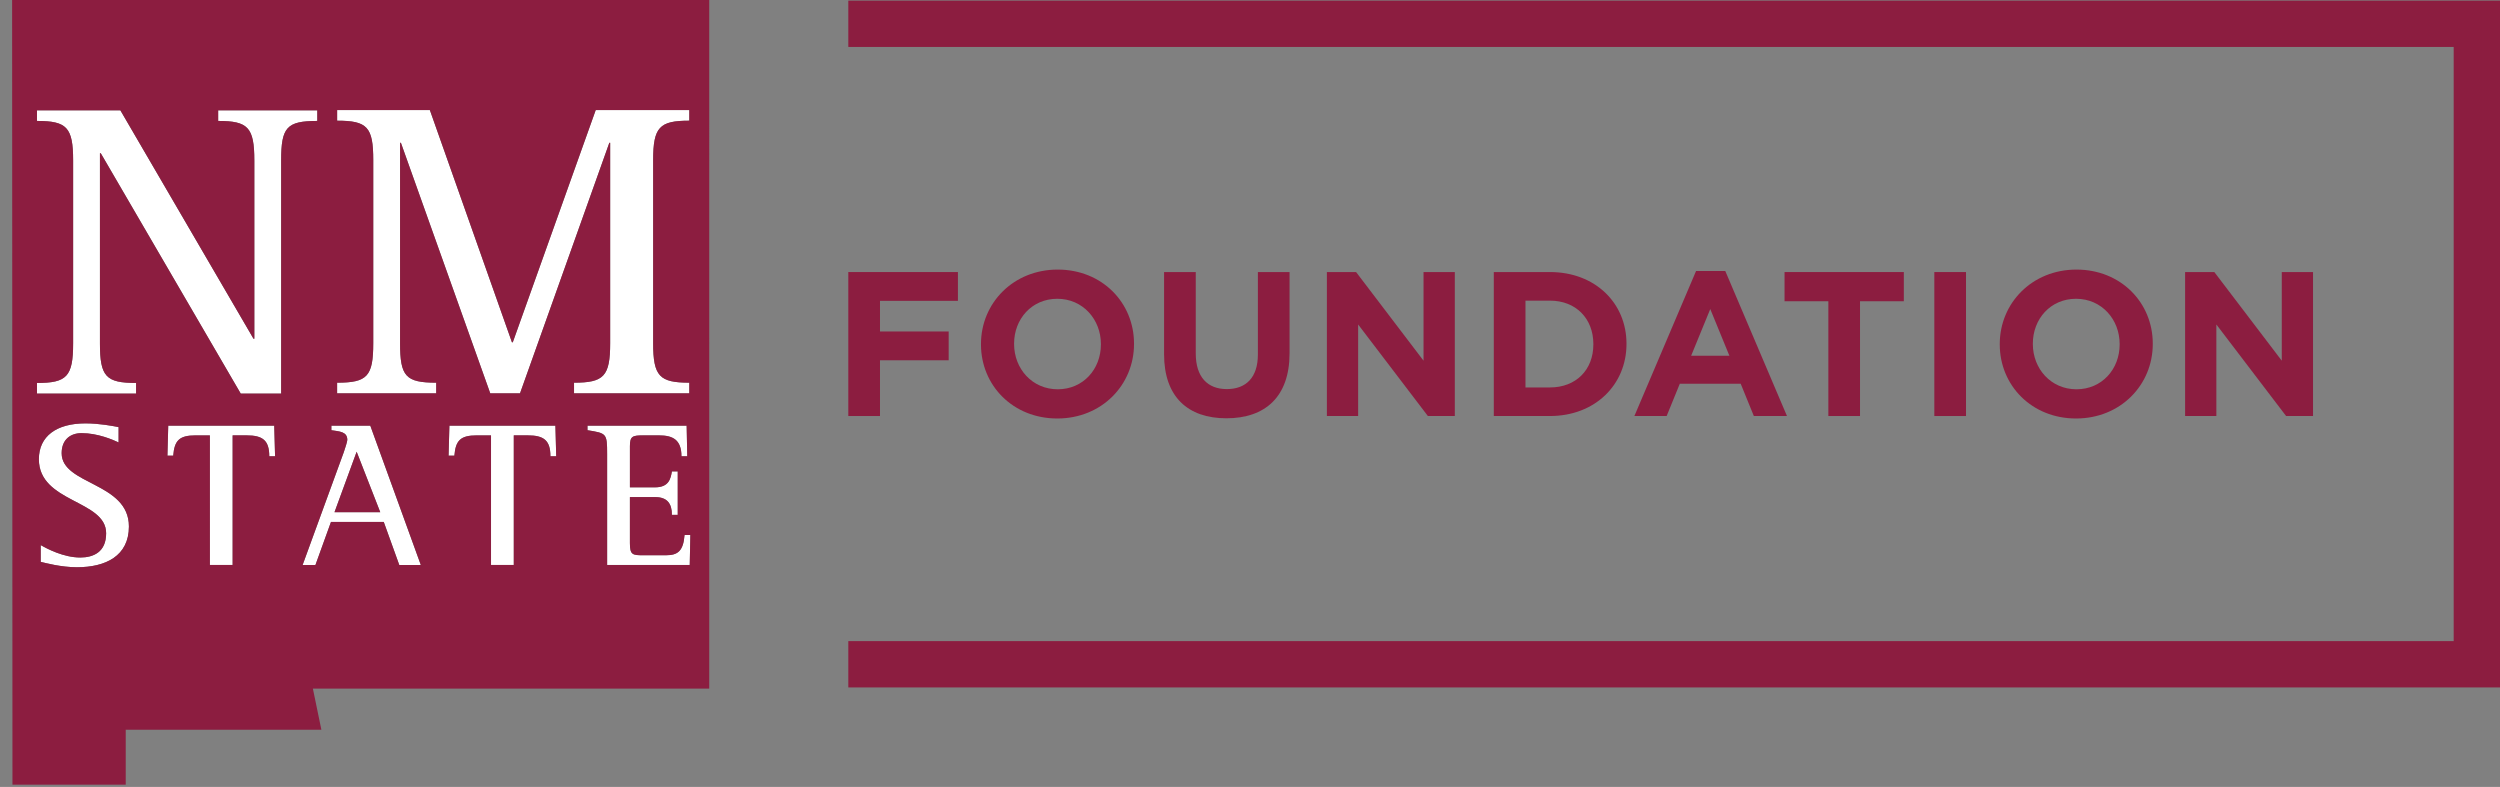 <?xml version="1.0" encoding="utf-8"?>
<!-- Generator: Adobe Illustrator 16.0.0, SVG Export Plug-In . SVG Version: 6.00 Build 0)  -->
<!DOCTYPE svg PUBLIC "-//W3C//DTD SVG 1.1//EN" "http://www.w3.org/Graphics/SVG/1.1/DTD/svg11.dtd">
<svg version="1.1" id="Layer_3" xmlns="http://www.w3.org/2000/svg" xmlns:xlink="http://www.w3.org/1999/xlink" x="0px" y="0px"
	 width="206.5px" height="65px" viewBox="0 0 206.5 65" enable-background="new 0 0 206.5 65" xml:space="preserve">
<rect x="0" y="0" width="206.5" height="65" fill="#808080" stroke="none"/>
<path fill="#FFFFFF" d="M29.459,37.313l1.949,4.992H27.63L29.459,37.313z M24.996,46.667h1.061l1.283-3.557h4.359l1.281,3.557h1.779
	l-4.172-11.507h-3.215v0.375c0.684,0.104,1.317,0.121,1.317,0.804c0,0.12-0.188,0.718-0.291,1.008L24.996,46.667z"/>
<path fill="#FFFFFF" d="M3.055,31.633v0.878h8.186v-0.878c-2.495,0-2.986-0.527-2.986-3.267V12.66h0.07l11.559,19.851h3.338V13.257
	c0-2.74,0.457-3.267,2.986-3.267V9.111h-8.188V9.99c2.461,0,2.988,0.527,2.988,3.267v14.721h-0.07L9.941,9.111H3.055V9.99
	c2.459,0,2.986,0.527,2.986,3.267v15.108C6.041,31.105,5.514,31.633,3.055,31.633"/>
<path fill="#FFFFFF" d="M55.005,45.861h-1.897c-0.855,0-1.078-0.033-1.078-0.991v-3.814h2.068c1.026,0,1.403,0.548,1.403,1.472
	h0.479v-3.591h-0.479c-0.104,0.564-0.222,1.315-1.403,1.315H52.03v-3.401c0-0.822,0.222-0.89,1.078-0.89h1.334
	c1.128,0,1.846,0.358,1.846,1.727h0.479l-0.052-2.53h-8.189v0.376c1.572,0.256,1.622,0.256,1.622,1.949v9.183h6.823l0.05-2.48
	h-0.477C56.441,45.52,55.98,45.861,55.005,45.861"/>
<path fill="#FFFFFF" d="M27.846,31.61v0.878h8.186V31.61c-2.53,0-2.986-0.527-2.986-3.267V11.795h0.07l7.379,20.693h2.459
	l7.377-20.693h0.07v16.548c0,2.74-0.527,3.267-2.985,3.267v0.878h9.521V31.61c-2.461,0-2.988-0.527-2.988-3.267V13.235
	c0-2.74,0.527-3.267,2.988-3.267V9.09h-7.729l-6.852,19.182h-0.07L35.506,9.09h-7.66v0.878c2.495,0,2.986,0.526,2.986,3.267v15.107
	C30.833,31.083,30.341,31.61,27.846,31.61"/>
<path fill="#FFFFFF" d="M6.631,46.05c-1.369,0-2.736-0.717-3.266-1.025v1.385c0.36,0.086,1.675,0.444,2.991,0.444
	c2.361,0,4.292-0.923,4.292-3.368c0-3.659-5.556-3.419-5.556-6.052c0-1.129,0.735-1.659,1.641-1.659c1.334,0,2.6,0.548,3.062,0.77
	v-1.265c-0.444-0.085-1.557-0.307-2.736-0.307c-2.411,0-3.847,1.076-3.847,2.957c0,3.607,5.556,3.351,5.556,6.121
	C8.768,45.605,7.707,46.05,6.631,46.05"/>
<path fill="#FFFFFF" d="M42.438,46.667V35.962h1.164c1.316,0,1.863,0.411,1.863,1.727h0.479l-0.069-2.53h-8.754l-0.069,2.479h0.479
	c0.103-1.248,0.496-1.675,1.847-1.675h1.18v10.704H42.438z"/>
<path fill="#FFFFFF" d="M19.214,46.667V35.962h1.162c1.317,0,1.865,0.411,1.865,1.727h0.479l-0.069-2.53h-8.754l-0.067,2.479h0.477
	c0.103-1.248,0.496-1.675,1.847-1.675h1.18v10.704H19.214z"/>
<path fill="#8C1D40" d="M27.63,42.306l1.829-4.992l1.949,4.992H27.63z M56.972,46.667H50.15v-9.183c0-1.693-0.052-1.693-1.625-1.949
	v-0.375h8.191l0.052,2.53h-0.479c0-1.367-0.718-1.727-1.846-1.727h-1.334c-0.855,0-1.078,0.068-1.078,0.89v3.403H54.1
	c1.18,0,1.298-0.753,1.4-1.318h0.48v3.592H55.5c0-0.924-0.374-1.471-1.4-1.471H52.03v3.813c0,0.958,0.222,0.993,1.078,0.993h1.897
	c0.975,0,1.436-0.343,1.54-1.676h0.479L56.972,46.667z M3.211,37.929c0-1.881,1.436-2.958,3.847-2.958
	c1.179,0,2.292,0.224,2.736,0.309v1.265c-0.461-0.222-1.727-0.769-3.06-0.769c-0.908,0-1.643,0.529-1.643,1.658
	c0,2.633,5.556,2.393,5.556,6.052c0,2.445-1.93,3.368-4.291,3.368c-1.317,0-2.632-0.359-2.992-0.444v-1.385
	c0.53,0.309,1.897,1.025,3.266,1.025c1.076,0,2.137-0.443,2.137-2C8.768,41.28,3.211,41.536,3.211,37.929 M16.154,35.962
	c-1.352,0-1.744,0.427-1.846,1.675H13.83l0.067-2.479h8.754l0.069,2.53h-0.477c0-1.316-0.547-1.727-1.866-1.727h-1.162v10.704h-1.88
	V35.962H16.154z M39.378,35.962c-1.35,0-1.744,0.427-1.847,1.675h-0.479l0.069-2.479h8.754l0.067,2.53h-0.477
	c0-1.316-0.547-1.727-1.865-1.727h-1.162v10.704h-1.88V35.962H39.378z M27.848,9.969V9.09h7.657l6.781,19.182h0.07l6.85-19.182
	h7.729v0.878c-2.458,0-2.985,0.526-2.985,3.267v15.107c0,2.74,0.527,3.267,2.985,3.267v0.878h-9.521V31.61
	c2.459,0,2.986-0.527,2.986-3.267V11.795h-0.07l-7.377,20.693h-2.459l-7.379-20.693h-0.069v16.548c0,2.74,0.457,3.267,2.985,3.267
	v0.878h-8.185V31.61c2.494,0,2.985-0.527,2.985-3.267V13.235C30.833,10.495,30.341,9.969,27.848,9.969 M27.372,35.535v-0.375h3.215
	l4.173,11.507h-1.779l-1.283-3.557h-4.359l-1.285,3.557h-1.059l3.402-9.319c0.103-0.291,0.291-0.889,0.291-1.008
	C28.689,35.655,28.057,35.637,27.372,35.535 M3.055,9.99V9.111h6.886l10.997,18.867h0.07V13.257c0-2.739-0.527-3.267-2.986-3.267
	V9.111h8.185V9.99c-2.528,0-2.984,0.527-2.984,3.267v19.254h-3.338L8.325,12.66h-0.07v15.705c0,2.741,0.491,3.268,2.986,3.268v0.878
	H3.055v-0.878c2.459,0,2.986-0.527,2.986-3.268V13.257C6.041,10.518,5.514,9.99,3.055,9.99 M58.583,0H1.001l0.028,64.812h9.356
	v-4.535h16.161l-0.702-3.399h32.739V0z"/>
<polygon fill="#8C1D40" points="70.07,22.471 79.124,22.471 79.124,24.85 72.687,24.85 72.687,27.38 78.361,27.38 78.361,29.759 
	72.687,29.759 72.687,34.363 70.07,34.363 "/>
<path fill="#8C1D40" d="M90.935,28.451v-0.033c0-2.04-1.496-3.739-3.601-3.739c-2.109,0-3.57,1.666-3.57,3.704v0.035
	c0,2.038,1.496,3.737,3.604,3.737C89.474,32.155,90.935,30.489,90.935,28.451 M81.029,28.451v-0.033
	c0-3.382,2.668-6.151,6.338-6.151c3.668,0,6.303,2.734,6.303,6.116v0.035c0,3.38-2.668,6.15-6.337,6.15
	C83.662,34.568,81.029,31.831,81.029,28.451"/>
<path fill="#8C1D40" d="M96.153,29.267v-6.795h2.617v6.727c0,1.938,0.968,2.94,2.564,2.94c1.597,0,2.567-0.968,2.567-2.853v-6.813
	h2.616v6.71c0,3.602-2.023,5.368-5.217,5.368C98.107,34.549,96.153,32.768,96.153,29.267"/>
<polygon fill="#8C1D40" points="109.6,22.471 112.012,22.471 117.584,29.793 117.584,22.471 120.167,22.471 120.167,34.363 
	117.942,34.363 112.183,26.803 112.183,34.363 109.6,34.363 "/>
<path fill="#8C1D40" d="M126.004,24.833v7.17h2.023c2.14,0,3.584-1.444,3.584-3.551v-0.034c0-2.107-1.444-3.585-3.584-3.585H126.004
	z M123.388,22.471h4.64c3.737,0,6.32,2.565,6.32,5.912v0.035c0,3.346-2.583,5.945-6.32,5.945h-4.64V22.471z"/>
<path fill="#8C1D40" d="M142.848,29.385l-1.58-3.857l-1.58,3.857H142.848z M140.094,22.386h2.414l5.096,11.978h-2.736l-1.087-2.667
	h-5.029l-1.087,2.667H135L140.094,22.386z"/>
<polygon fill="#8C1D40" points="151.022,24.883 147.403,24.883 147.403,22.471 157.256,22.471 157.256,24.883 153.638,24.883 
	153.638,34.363 151.022,34.363 "/>
<rect x="159.775" y="22.471" fill="#8C1D40" width="2.617" height="11.892"/>
<path fill="#8C1D40" d="M175.083,28.451v-0.033c0-2.04-1.494-3.739-3.602-3.739c-2.107,0-3.568,1.666-3.568,3.704v0.035
	c0,2.038,1.496,3.737,3.601,3.737C173.623,32.155,175.083,30.489,175.083,28.451 M165.18,28.451v-0.033
	c0-3.382,2.667-6.151,6.335-6.151c3.671,0,6.304,2.734,6.304,6.116v0.035c0,3.38-2.667,6.15-6.337,6.15S165.18,31.831,165.18,28.451
	"/>
<polygon fill="#8C1D40" points="180.49,22.471 182.903,22.471 188.474,29.793 188.474,22.471 191.056,22.471 191.056,34.363 
	188.831,34.363 183.072,26.803 183.072,34.363 180.49,34.363 "/>
<polygon fill="#8C1D40" points="70.071,0.052 70.071,3.878 202.675,3.878 202.675,52.956 70.071,52.956 70.071,56.782 
	206.503,56.782 206.503,0.052 "/>
</svg>
